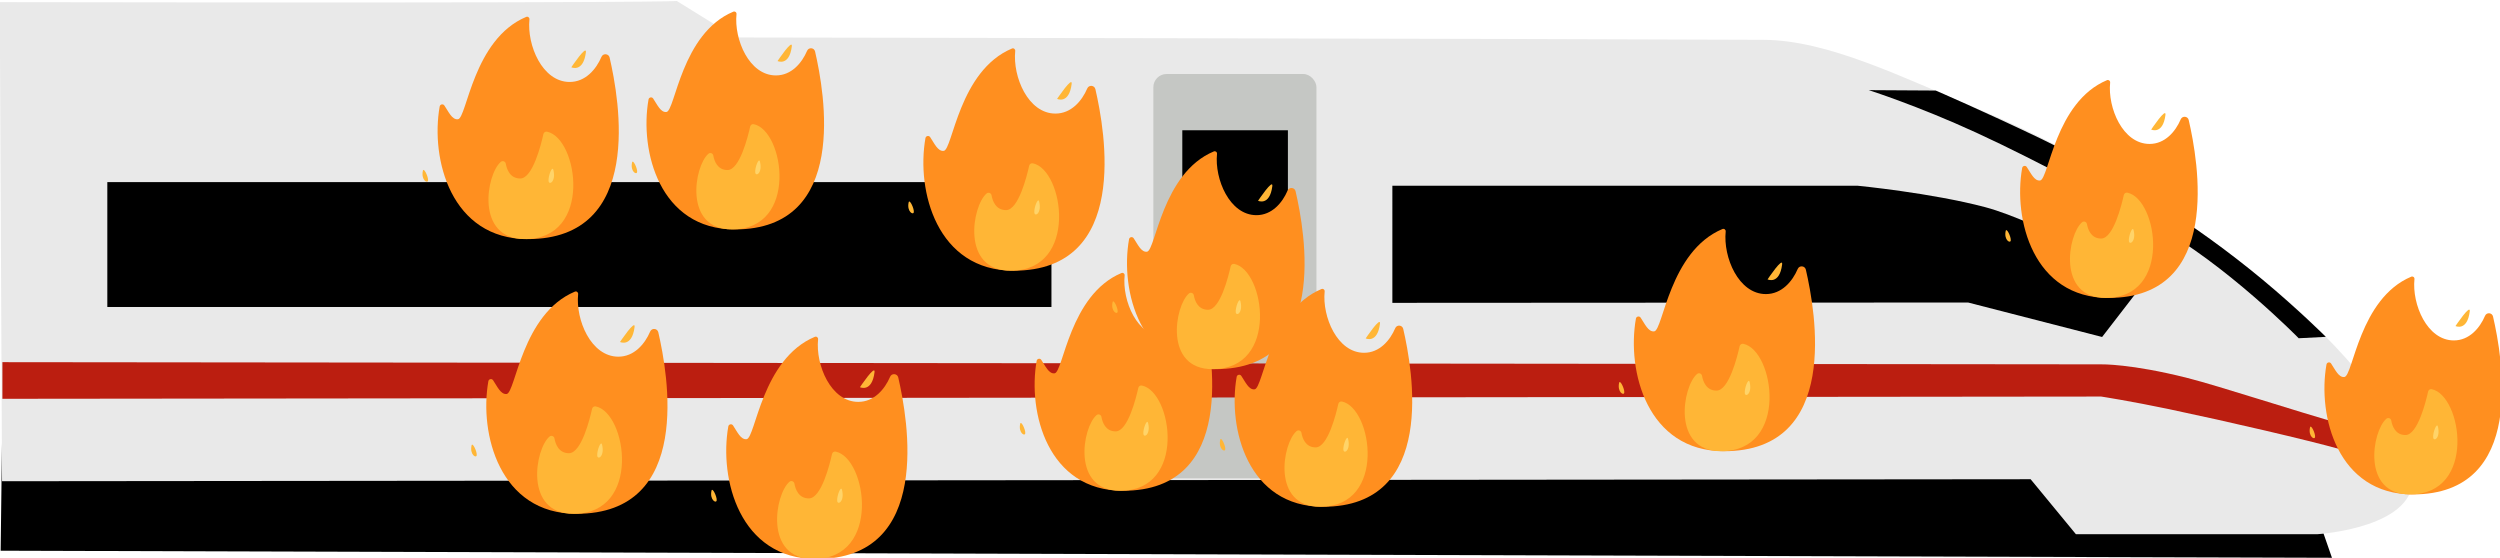 <?xml version="1.0" encoding="UTF-8" standalone="no"?>
<!-- Created with Inkscape (http://www.inkscape.org/) -->

<svg
   xmlns:dc="http://purl.org/dc/elements/1.1/"
   xmlns:cc="http://creativecommons.org/ns#"
   xmlns:rdf="http://www.w3.org/1999/02/22-rdf-syntax-ns#"
   xmlns:svg="http://www.w3.org/2000/svg"
   xmlns="http://www.w3.org/2000/svg"
   xmlns:sodipodi="http://sodipodi.sourceforge.net/DTD/sodipodi-0.dtd"
   xmlns:inkscape="http://www.inkscape.org/namespaces/inkscape"
   width="192.722mm"
   height="43mm"
   viewBox="0 0 192.722 43"
   version="1.1"
   id="svg1276"
   inkscape:version="0.92.4 5da689c313, 2019-01-14"
   sodipodi:docname="ice4_brennend.svg"
   inkscape:export-filename="/home/pajowu/code/svgs/antiflaggschiff/ice4_brennend.svg.png"
   inkscape:export-xdpi="600"
   inkscape:export-ydpi="600">
  <defs
     id="defs1270" />
  <sodipodi:namedview
     id="base"
     pagecolor="#ffffff"
     bordercolor="#666666"
     borderopacity="1.0"
     inkscape:pageopacity="0.0"
     inkscape:pageshadow="2"
     inkscape:zoom="0.35"
     inkscape:cx="295.7893"
     inkscape:cy="757.87446"
     inkscape:document-units="mm"
     inkscape:current-layer="layer1"
     showgrid="false"
     inkscape:window-width="956"
     inkscape:window-height="1033"
     inkscape:window-x="960"
     inkscape:window-y="22"
     inkscape:window-maximized="0" />
  <g
     inkscape:label="Layer 1"
     inkscape:groupmode="layer"
     id="layer1"
     transform="translate(0,-254)">
    <g
       transform="matrix(1.003,0,0,1.003,-3.953,89.036)"
       id="g1170">
      <g
         transform="matrix(0.98,0,0,0.98,25.523,60.465)"
         id="g1988">
        <g
           transform="matrix(0.691,0,0,0.691,4.808,5.961)"
           id="g1640">
          <path
             sodipodi:nodetypes="ccccc"
             inkscape:connector-curvature="0"
             id="rect1601"
             d="M -38.407,179.802 H 215.954 l 9.889,28.464 -264.597,-0.802 z"
             style="opacity:1;fill:#000000;fill-opacity:1;fill-rule:nonzero;stroke:none;stroke-width:1;stroke-linecap:butt;stroke-linejoin:miter;stroke-miterlimit:4;stroke-dasharray:none;stroke-dashoffset:0;stroke-opacity:1;paint-order:stroke fill markers" />
          <g
             transform="translate(0,-2.6333333e-6)"
             id="g1599">
            <g
               id="g1583"
               transform="translate(0,-2.3666666e-6)"
               style="opacity:1">
              <path
                 sodipodi:nodetypes="cccsssccccc"
                 inkscape:connector-curvature="0"
                 id="path1556"
                 d="m -38.856,145.203 c 76.84,0.134 76.84,-0.134 76.84,-0.134 l 6.682,4.143 c 0,0 89.614,0.132 116.663,0.267 7.289,0.036 15.637,4.207 24.455,7.891 23.56,9.842 47.331,29.106 49.178,41.287 0.941,6.211 -10.77,6.933 -10.77,6.933 h -27.411 l -5.139,-6.24 -230.239,0.227 z"
                 style="opacity:1;fill:#e9e9e9;fill-opacity:1;stroke:none;stroke-width:0.265px;stroke-linecap:butt;stroke-linejoin:miter;stroke-opacity:1" />
              <rect
                 rx="1.5"
                 ry="1.5"
                 y="153.359"
                 x="92.075"
                 height="45.892"
                 width="18.511"
                 id="rect1558"
                 style="opacity:1;fill:#c5c7c4;fill-opacity:1;fill-rule:nonzero;stroke:none;stroke-width:0.983;stroke-linecap:butt;stroke-linejoin:miter;stroke-miterlimit:4;stroke-dasharray:none;stroke-dashoffset:0;stroke-opacity:1;paint-order:stroke fill markers" />
              <rect
                 y="159.744"
                 x="95.361"
                 height="20.083"
                 width="11.984"
                 id="rect1560"
                 style="opacity:1;fill:#000000;fill-opacity:1;fill-rule:nonzero;stroke:none;stroke-width:1;stroke-linecap:butt;stroke-linejoin:miter;stroke-miterlimit:4;stroke-dasharray:none;stroke-dashoffset:0;stroke-opacity:1;paint-order:stroke fill markers" />
              <path
                 sodipodi:nodetypes="cszccccc"
                 inkscape:connector-curvature="0"
                 id="rect1562"
                 d="m 119.202,166.038 h 52.786 c 0,0 8.415,0.817 14.515,2.439 6.1,1.622 18.119,8.427 18.119,8.427 l -4.866,6.302 -15.209,-3.912 -65.345,0.038 z"
                 style="opacity:1;fill:#000000;fill-opacity:1;fill-rule:nonzero;stroke:none;stroke-width:1;stroke-linecap:butt;stroke-linejoin:miter;stroke-miterlimit:4;stroke-dasharray:none;stroke-dashoffset:0;stroke-opacity:1;paint-order:stroke fill markers" />
              <rect
                 y="165.628"
                 x="-26.647"
                 height="14.174"
                 width="107.156"
                 id="rect1565"
                 style="opacity:1;fill:#000000;fill-opacity:1;fill-rule:nonzero;stroke:none;stroke-width:1;stroke-linecap:butt;stroke-linejoin:miter;stroke-miterlimit:4;stroke-dasharray:none;stroke-dashoffset:0;stroke-opacity:1;paint-order:stroke fill markers" />
              <path
                 sodipodi:nodetypes="ccssccssccc"
                 inkscape:connector-curvature="0"
                 id="rect1572"
                 d="m -38.554,186.064 238.204,0.248 c 0,0 3.362,-0.081 9.794,1.548 3.664,0.928 12.206,3.749 17.788,5.316 4.219,1.184 6.369,1.224 6.369,1.224 l 1.102,3.039 c 0,0 -2.27,0.112 -7.996,-1.509 -3.464,-0.981 -12.64,-3.123 -19.349,-4.531 -4.381,-0.92 -7.709,-1.432 -7.709,-1.432 l -238.204,0.256 z"
                 style="opacity:1;fill:#bb1e10;fill-opacity:1;fill-rule:nonzero;stroke:none;stroke-width:1.093;stroke-linecap:butt;stroke-linejoin:miter;stroke-miterlimit:4;stroke-dasharray:none;stroke-dashoffset:0;stroke-opacity:1;paint-order:stroke fill markers" />
            </g>
            <path
               style="opacity:1;fill:#000000;fill-opacity:1;fill-rule:nonzero;stroke:none;stroke-width:1;stroke-linecap:butt;stroke-linejoin:miter;stroke-miterlimit:4;stroke-dasharray:none;stroke-dashoffset:0;stroke-opacity:1;paint-order:stroke fill markers"
               d="m 173.269,155.189 7.602,0.047 c 0,0 5.606,2.425 11.883,5.435 5.532,2.654 10.036,5.494 13.488,7.566 3.521,2.113 8.024,5.387 11.713,8.455 4.087,3.398 7.191,6.498 7.191,6.498 l -3.077,0.159 c 0,0 -8.218,-8.39 -16.354,-12.854 -4.267,-2.341 -12.932,-7.121 -20.257,-10.487 -6.642,-3.052 -12.19,-4.819 -12.19,-4.819 z"
               id="rect1588"
               inkscape:connector-curvature="0"
               sodipodi:nodetypes="ccsssccssc" />
          </g>
        </g>
        <g
           id="g1828"
           transform="matrix(0.035,0,0,0.035,56.708,127.103)">
          <g
             id="Layer_2">
            <path
               id="path1805"
               d="M 266.91,500.44 C 98.172,500.44 53.088,324.542 73.467,209.293 c 0.887,-5.016 7.462,-6.461 10.327,-2.249 8.872,13.04 16.767,31.875 29.848,30.24 19.661,-2.458 33.282,-175.946 149.807,-224.761 3.698,-1.549 7.567,1.39 7.161,5.378 -5.762,56.533 28.181,137.468 88.316,137.468 34.472,0 58.058,-27.512 69.844,-55.142 3.58,-8.393 15.843,-7.335 17.896,1.556 21.031,91.082 77.25,398.657 -179.756,398.657 z"
               inkscape:connector-curvature="0"
               style="fill:#ff8f1f" />
          </g>
          <g
             id="Layer_3">
            <path
               id="path1808"
               d="m 207.756,330.827 c 3.968,-3.334 9.992,-1.046 10.893,4.058 2.108,11.943 9.04,32.468 31.778,32.468 27.352,0 45.914,-75.264 50.782,-97.399 0.801,-3.642 4.35,-6.115 8.004,-5.372 68.355,13.898 101.59,235.858 -48.703,235.858 -109.412,0 -84.625,-142.839 -52.754,-169.613 z M 394.537,90.454 c 2.409,-18.842 -31.987,32.693 -31.987,32.693 0,0 26.223,12.386 31.987,-32.693 z M 47.963,371.456 c 0.725,-8.021 -9.594,-29.497 -11.421,-20.994 -4.373,20.344 10.696,29.016 11.421,20.994 z"
               inkscape:connector-curvature="0"
               style="fill:#ffb636" />
          </g>
          <g
             id="Layer_4">
            <path
               id="path1811"
               d="m 323.176,348.596 c -2.563,-10.69 -11.755,14.14 -10.6,24.254 1.155,10.113 16.731,1.322 10.6,-24.254 z"
               inkscape:connector-curvature="0"
               style="fill:#ffd469" />
          </g>
        </g>
        <g
           id="g1828-8"
           transform="matrix(0.035,0,0,0.035,72.395,128.358)">
          <g
             id="Layer_2-1">
            <path
               id="path1805-2"
               d="M 266.91,500.44 C 98.172,500.44 53.088,324.542 73.467,209.293 c 0.887,-5.016 7.462,-6.461 10.327,-2.249 8.872,13.04 16.767,31.875 29.848,30.24 19.661,-2.458 33.282,-175.946 149.807,-224.761 3.698,-1.549 7.567,1.39 7.161,5.378 -5.762,56.533 28.181,137.468 88.316,137.468 34.472,0 58.058,-27.512 69.844,-55.142 3.58,-8.393 15.843,-7.335 17.896,1.556 21.031,91.082 77.25,398.657 -179.756,398.657 z"
               inkscape:connector-curvature="0"
               style="fill:#ff8f1f" />
          </g>
          <g
             id="Layer_3-8">
            <path
               id="path1808-9"
               d="m 207.756,330.827 c 3.968,-3.334 9.992,-1.046 10.893,4.058 2.108,11.943 9.04,32.468 31.778,32.468 27.352,0 45.914,-75.264 50.782,-97.399 0.801,-3.642 4.35,-6.115 8.004,-5.372 68.355,13.898 101.59,235.858 -48.703,235.858 -109.412,0 -84.625,-142.839 -52.754,-169.613 z M 394.537,90.454 c 2.409,-18.842 -31.987,32.693 -31.987,32.693 0,0 26.223,12.386 31.987,-32.693 z M 47.963,371.456 c 0.725,-8.021 -9.594,-29.497 -11.421,-20.994 -4.373,20.344 10.696,29.016 11.421,20.994 z"
               inkscape:connector-curvature="0"
               style="fill:#ffb636" />
          </g>
          <g
             id="Layer_4-3">
            <path
               id="path1811-6"
               d="m 323.176,348.596 c -2.563,-10.69 -11.755,14.14 -10.6,24.254 1.155,10.113 16.731,1.322 10.6,-24.254 z"
               inkscape:connector-curvature="0"
               style="fill:#ffd469" />
          </g>
        </g>
        <g
           id="g1828-80"
           transform="matrix(0.035,0,0,0.035,133.998,111.979)">
          <g
             id="Layer_2-2">
            <path
               id="path1805-1"
               d="M 266.91,500.44 C 98.172,500.44 53.088,324.542 73.467,209.293 c 0.887,-5.016 7.462,-6.461 10.327,-2.249 8.872,13.04 16.767,31.875 29.848,30.24 19.661,-2.458 33.282,-175.946 149.807,-224.761 3.698,-1.549 7.567,1.39 7.161,5.378 -5.762,56.533 28.181,137.468 88.316,137.468 34.472,0 58.058,-27.512 69.844,-55.142 3.58,-8.393 15.843,-7.335 17.896,1.556 21.031,91.082 77.25,398.657 -179.756,398.657 z"
               inkscape:connector-curvature="0"
               style="fill:#ff8f1f" />
          </g>
          <g
             id="Layer_3-0">
            <path
               id="path1808-5"
               d="m 207.756,330.827 c 3.968,-3.334 9.992,-1.046 10.893,4.058 2.108,11.943 9.04,32.468 31.778,32.468 27.352,0 45.914,-75.264 50.782,-97.399 0.801,-3.642 4.35,-6.115 8.004,-5.372 68.355,13.898 101.59,235.858 -48.703,235.858 -109.412,0 -84.625,-142.839 -52.754,-169.613 z M 394.537,90.454 c 2.409,-18.842 -31.987,32.693 -31.987,32.693 0,0 26.223,12.386 31.987,-32.693 z M 47.963,371.456 c 0.725,-8.021 -9.594,-29.497 -11.421,-20.994 -4.373,20.344 10.696,29.016 11.421,20.994 z"
               inkscape:connector-curvature="0"
               style="fill:#ffb636" />
          </g>
          <g
             id="Layer_4-1">
            <path
               id="path1811-1"
               d="m 323.176,348.596 c -2.563,-10.69 -11.755,14.14 -10.6,24.254 1.155,10.113 16.731,1.322 10.6,-24.254 z"
               inkscape:connector-curvature="0"
               style="fill:#ffd469" />
          </g>
        </g>
        <g
           id="g1828-0"
           transform="matrix(0.035,0,0,0.035,157.864,127.389)">
          <g
             id="Layer_2-8">
            <path
               id="path1805-5"
               d="M 266.91,500.44 C 98.172,500.44 53.088,324.542 73.467,209.293 c 0.887,-5.016 7.462,-6.461 10.327,-2.249 8.872,13.04 16.767,31.875 29.848,30.24 19.661,-2.458 33.282,-175.946 149.807,-224.761 3.698,-1.549 7.567,1.39 7.161,5.378 -5.762,56.533 28.181,137.468 88.316,137.468 34.472,0 58.058,-27.512 69.844,-55.142 3.58,-8.393 15.843,-7.335 17.896,1.556 21.031,91.082 77.25,398.657 -179.756,398.657 z"
               inkscape:connector-curvature="0"
               style="fill:#ff8f1f" />
          </g>
          <g
             id="Layer_3-06">
            <path
               id="path1808-4"
               d="m 207.756,330.827 c 3.968,-3.334 9.992,-1.046 10.893,4.058 2.108,11.943 9.04,32.468 31.778,32.468 27.352,0 45.914,-75.264 50.782,-97.399 0.801,-3.642 4.35,-6.115 8.004,-5.372 68.355,13.898 101.59,235.858 -48.703,235.858 -109.412,0 -84.625,-142.839 -52.754,-169.613 z M 394.537,90.454 c 2.409,-18.842 -31.987,32.693 -31.987,32.693 0,0 26.223,12.386 31.987,-32.693 z M 47.963,371.456 c 0.725,-8.021 -9.594,-29.497 -11.421,-20.994 -4.373,20.344 10.696,29.016 11.421,20.994 z"
               inkscape:connector-curvature="0"
               style="fill:#ffb636" />
          </g>
          <g
             id="Layer_4-6">
            <path
               id="path1811-2"
               d="m 323.176,348.596 c -2.563,-10.69 -11.755,14.14 -10.6,24.254 1.155,10.113 16.731,1.322 10.6,-24.254 z"
               inkscape:connector-curvature="0"
               style="fill:#ffd469" />
          </g>
        </g>
        <g
           id="g1828-5"
           transform="matrix(0.035,0,0,0.035,63.953,117.565)">
          <g
             id="Layer_2-86">
            <path
               id="path1805-28"
               d="M 266.91,500.44 C 98.172,500.44 53.088,324.542 73.467,209.293 c 0.887,-5.016 7.462,-6.461 10.327,-2.249 8.872,13.04 16.767,31.875 29.848,30.24 19.661,-2.458 33.282,-175.946 149.807,-224.761 3.698,-1.549 7.567,1.39 7.161,5.378 -5.762,56.533 28.181,137.468 88.316,137.468 34.472,0 58.058,-27.512 69.844,-55.142 3.58,-8.393 15.843,-7.335 17.896,1.556 21.031,91.082 77.25,398.657 -179.756,398.657 z"
               inkscape:connector-curvature="0"
               style="fill:#ff8f1f" />
          </g>
          <g
             id="Layer_3-4">
            <path
               id="path1808-7"
               d="m 207.756,330.827 c 3.968,-3.334 9.992,-1.046 10.893,4.058 2.108,11.943 9.04,32.468 31.778,32.468 27.352,0 45.914,-75.264 50.782,-97.399 0.801,-3.642 4.35,-6.115 8.004,-5.372 68.355,13.898 101.59,235.858 -48.703,235.858 -109.412,0 -84.625,-142.839 -52.754,-169.613 z M 394.537,90.454 c 2.409,-18.842 -31.987,32.693 -31.987,32.693 0,0 26.223,12.386 31.987,-32.693 z M 47.963,371.456 c 0.725,-8.021 -9.594,-29.497 -11.421,-20.994 -4.373,20.344 10.696,29.016 11.421,20.994 z"
               inkscape:connector-curvature="0"
               style="fill:#ffb636" />
          </g>
          <g
             id="Layer_4-2">
            <path
               id="path1811-4"
               d="m 323.176,348.596 c -2.563,-10.69 -11.755,14.14 -10.6,24.254 1.155,10.113 16.731,1.322 10.6,-24.254 z"
               inkscape:connector-curvature="0"
               style="fill:#ffd469" />
          </g>
        </g>
        <g
           id="g1828-06"
           transform="matrix(0.035,0,0,0.035,26.268,106.606)">
          <g
             id="Layer_2-29">
            <path
               id="path1805-9"
               d="M 266.91,500.44 C 98.172,500.44 53.088,324.542 73.467,209.293 c 0.887,-5.016 7.462,-6.461 10.327,-2.249 8.872,13.04 16.767,31.875 29.848,30.24 19.661,-2.458 33.282,-175.946 149.807,-224.761 3.698,-1.549 7.567,1.39 7.161,5.378 -5.762,56.533 28.181,137.468 88.316,137.468 34.472,0 58.058,-27.512 69.844,-55.142 3.58,-8.393 15.843,-7.335 17.896,1.556 21.031,91.082 77.25,398.657 -179.756,398.657 z"
               inkscape:connector-curvature="0"
               style="fill:#ff8f1f" />
          </g>
          <g
             id="Layer_3-08">
            <path
               id="path1808-1"
               d="m 207.756,330.827 c 3.968,-3.334 9.992,-1.046 10.893,4.058 2.108,11.943 9.04,32.468 31.778,32.468 27.352,0 45.914,-75.264 50.782,-97.399 0.801,-3.642 4.35,-6.115 8.004,-5.372 68.355,13.898 101.59,235.858 -48.703,235.858 -109.412,0 -84.625,-142.839 -52.754,-169.613 z M 394.537,90.454 c 2.409,-18.842 -31.987,32.693 -31.987,32.693 0,0 26.223,12.386 31.987,-32.693 z M 47.963,371.456 c 0.725,-8.021 -9.594,-29.497 -11.421,-20.994 -4.373,20.344 10.696,29.016 11.421,20.994 z"
               inkscape:connector-curvature="0"
               style="fill:#ffb636" />
          </g>
          <g
             id="Layer_4-31">
            <path
               id="path1811-10"
               d="m 323.176,348.596 c -2.563,-10.69 -11.755,14.14 -10.6,24.254 1.155,10.113 16.731,1.322 10.6,-24.254 z"
               inkscape:connector-curvature="0"
               style="fill:#ffd469" />
          </g>
        </g>
      </g>
      <g
         transform="matrix(0.035,0,0,0.035,38.904,186.446)"
         id="g1828-3">
        <g
           id="Layer_2-4">
          <path
             style="fill:#ff8f1f"
             inkscape:connector-curvature="0"
             d="M 266.91,500.44 C 98.172,500.44 53.088,324.542 73.467,209.293 c 0.887,-5.016 7.462,-6.461 10.327,-2.249 8.872,13.04 16.767,31.875 29.848,30.24 19.661,-2.458 33.282,-175.946 149.807,-224.761 3.698,-1.549 7.567,1.39 7.161,5.378 -5.762,56.533 28.181,137.468 88.316,137.468 34.472,0 58.058,-27.512 69.844,-55.142 3.58,-8.393 15.843,-7.335 17.896,1.556 21.031,91.082 77.25,398.657 -179.756,398.657 z"
             id="path1805-0" />
        </g>
        <g
           id="Layer_3-3">
          <path
             style="fill:#ffb636"
             inkscape:connector-curvature="0"
             d="m 207.756,330.827 c 3.968,-3.334 9.992,-1.046 10.893,4.058 2.108,11.943 9.04,32.468 31.778,32.468 27.352,0 45.914,-75.264 50.782,-97.399 0.801,-3.642 4.35,-6.115 8.004,-5.372 68.355,13.898 101.59,235.858 -48.703,235.858 -109.412,0 -84.625,-142.839 -52.754,-169.613 z M 394.537,90.454 c 2.409,-18.842 -31.987,32.693 -31.987,32.693 0,0 26.223,12.386 31.987,-32.693 z M 47.963,371.456 c 0.725,-8.021 -9.594,-29.497 -11.421,-20.994 -4.373,20.344 10.696,29.016 11.421,20.994 z"
             id="path1808-91" />
        </g>
        <g
           id="Layer_4-9">
          <path
             style="fill:#ffd469"
             inkscape:connector-curvature="0"
             d="m 323.176,348.596 c -2.563,-10.69 -11.755,14.14 -10.6,24.254 1.155,10.113 16.731,1.322 10.6,-24.254 z"
             id="path1811-69" />
        </g>
      </g>
      <g
         transform="matrix(0.035,0,0,0.035,57.346,189.92)"
         id="g1828-33">
        <g
           id="Layer_2-80">
          <path
             style="fill:#ff8f1f"
             inkscape:connector-curvature="0"
             d="M 266.91,500.44 C 98.172,500.44 53.088,324.542 73.467,209.293 c 0.887,-5.016 7.462,-6.461 10.327,-2.249 8.872,13.04 16.767,31.875 29.848,30.24 19.661,-2.458 33.282,-175.946 149.807,-224.761 3.698,-1.549 7.567,1.39 7.161,5.378 -5.762,56.533 28.181,137.468 88.316,137.468 34.472,0 58.058,-27.512 69.844,-55.142 3.58,-8.393 15.843,-7.335 17.896,1.556 21.031,91.082 77.25,398.657 -179.756,398.657 z"
             id="path1805-56" />
        </g>
        <g
           id="Layer_3-6">
          <path
             style="fill:#ffb636"
             inkscape:connector-curvature="0"
             d="m 207.756,330.827 c 3.968,-3.334 9.992,-1.046 10.893,4.058 2.108,11.943 9.04,32.468 31.778,32.468 27.352,0 45.914,-75.264 50.782,-97.399 0.801,-3.642 4.35,-6.115 8.004,-5.372 68.355,13.898 101.59,235.858 -48.703,235.858 -109.412,0 -84.625,-142.839 -52.754,-169.613 z M 394.537,90.454 c 2.409,-18.842 -31.987,32.693 -31.987,32.693 0,0 26.223,12.386 31.987,-32.693 z M 47.963,371.456 c 0.725,-8.021 -9.594,-29.497 -11.421,-20.994 -4.373,20.344 10.696,29.016 11.421,20.994 z"
             id="path1808-40" />
        </g>
        <g
           id="Layer_4-0">
          <path
             style="fill:#ffd469"
             inkscape:connector-curvature="0"
             d="m 323.176,348.596 c -2.563,-10.69 -11.755,14.14 -10.6,24.254 1.155,10.113 16.731,1.322 10.6,-24.254 z"
             id="path1811-46" />
        </g>
      </g>
      <g
         transform="matrix(0.035,0,0,0.035,72.498,167.762)"
         id="g1828-01">
        <g
           id="Layer_2-7">
          <path
             style="fill:#ff8f1f"
             inkscape:connector-curvature="0"
             d="M 266.91,500.44 C 98.172,500.44 53.088,324.542 73.467,209.293 c 0.887,-5.016 7.462,-6.461 10.327,-2.249 8.872,13.04 16.767,31.875 29.848,30.24 19.661,-2.458 33.282,-175.946 149.807,-224.761 3.698,-1.549 7.567,1.39 7.161,5.378 -5.762,56.533 28.181,137.468 88.316,137.468 34.472,0 58.058,-27.512 69.844,-55.142 3.58,-8.393 15.843,-7.335 17.896,1.556 21.031,91.082 77.25,398.657 -179.756,398.657 z"
             id="path1805-8" />
        </g>
        <g
           id="Layer_3-9">
          <path
             style="fill:#ffb636"
             inkscape:connector-curvature="0"
             d="m 207.756,330.827 c 3.968,-3.334 9.992,-1.046 10.893,4.058 2.108,11.943 9.04,32.468 31.778,32.468 27.352,0 45.914,-75.264 50.782,-97.399 0.801,-3.642 4.35,-6.115 8.004,-5.372 68.355,13.898 101.59,235.858 -48.703,235.858 -109.412,0 -84.625,-142.839 -52.754,-169.613 z M 394.537,90.454 c 2.409,-18.842 -31.987,32.693 -31.987,32.693 0,0 26.223,12.386 31.987,-32.693 z M 47.963,371.456 c 0.725,-8.021 -9.594,-29.497 -11.421,-20.994 -4.373,20.344 10.696,29.016 11.421,20.994 z"
             id="path1808-15" />
        </g>
        <g
           id="Layer_4-4">
          <path
             style="fill:#ffd469"
             inkscape:connector-curvature="0"
             d="m 323.176,348.596 c -2.563,-10.69 -11.755,14.14 -10.6,24.254 1.155,10.113 16.731,1.322 10.6,-24.254 z"
             id="path1811-9" />
        </g>
      </g>
      <g
         transform="matrix(0.035,0,0,0.035,35.162,165.332)"
         id="g1828-2">
        <g
           id="Layer_2-5">
          <path
             style="fill:#ff8f1f"
             inkscape:connector-curvature="0"
             d="M 266.91,500.44 C 98.172,500.44 53.088,324.542 73.467,209.293 c 0.887,-5.016 7.462,-6.461 10.327,-2.249 8.872,13.04 16.767,31.875 29.848,30.24 19.661,-2.458 33.282,-175.946 149.807,-224.761 3.698,-1.549 7.567,1.39 7.161,5.378 -5.762,56.533 28.181,137.468 88.316,137.468 34.472,0 58.058,-27.512 69.844,-55.142 3.58,-8.393 15.843,-7.335 17.896,1.556 21.031,91.082 77.25,398.657 -179.756,398.657 z"
             id="path1805-7" />
        </g>
        <g
           id="Layer_3-49">
          <path
             style="fill:#ffb636"
             inkscape:connector-curvature="0"
             d="m 207.756,330.827 c 3.968,-3.334 9.992,-1.046 10.893,4.058 2.108,11.943 9.04,32.468 31.778,32.468 27.352,0 45.914,-75.264 50.782,-97.399 0.801,-3.642 4.35,-6.115 8.004,-5.372 68.355,13.898 101.59,235.858 -48.703,235.858 -109.412,0 -84.625,-142.839 -52.754,-169.613 z M 394.537,90.454 c 2.409,-18.842 -31.987,32.693 -31.987,32.693 0,0 26.223,12.386 31.987,-32.693 z M 47.963,371.456 c 0.725,-8.021 -9.594,-29.497 -11.421,-20.994 -4.373,20.344 10.696,29.016 11.421,20.994 z"
             id="path1808-94" />
        </g>
        <g
           id="Layer_4-5">
          <path
             style="fill:#ffd469"
             inkscape:connector-curvature="0"
             d="m 323.176,348.596 c -2.563,-10.69 -11.755,14.14 -10.6,24.254 1.155,10.113 16.731,1.322 10.6,-24.254 z"
             id="path1811-93" />
        </g>
      </g>
      <g
         transform="matrix(0.035,0,0,0.035,127.103,181.635)"
         id="g1828-57">
        <g
           id="Layer_2-0">
          <path
             style="fill:#ff8f1f"
             inkscape:connector-curvature="0"
             d="M 266.91,500.44 C 98.172,500.44 53.088,324.542 73.467,209.293 c 0.887,-5.016 7.462,-6.461 10.327,-2.249 8.872,13.04 16.767,31.875 29.848,30.24 19.661,-2.458 33.282,-175.946 149.807,-224.761 3.698,-1.549 7.567,1.39 7.161,5.378 -5.762,56.533 28.181,137.468 88.316,137.468 34.472,0 58.058,-27.512 69.844,-55.142 3.58,-8.393 15.843,-7.335 17.896,1.556 21.031,91.082 77.25,398.657 -179.756,398.657 z"
             id="path1805-81" />
        </g>
        <g
           id="Layer_3-99">
          <path
             style="fill:#ffb636"
             inkscape:connector-curvature="0"
             d="m 207.756,330.827 c 3.968,-3.334 9.992,-1.046 10.893,4.058 2.108,11.943 9.04,32.468 31.778,32.468 27.352,0 45.914,-75.264 50.782,-97.399 0.801,-3.642 4.35,-6.115 8.004,-5.372 68.355,13.898 101.59,235.858 -48.703,235.858 -109.412,0 -84.625,-142.839 -52.754,-169.613 z M 394.537,90.454 c 2.409,-18.842 -31.987,32.693 -31.987,32.693 0,0 26.223,12.386 31.987,-32.693 z M 47.963,371.456 c 0.725,-8.021 -9.594,-29.497 -11.421,-20.994 -4.373,20.344 10.696,29.016 11.421,20.994 z"
             id="path1808-78" />
        </g>
        <g
           id="Layer_4-25">
          <path
             style="fill:#ffd469"
             inkscape:connector-curvature="0"
             d="m 323.176,348.596 c -2.563,-10.69 -11.755,14.14 -10.6,24.254 1.155,10.113 16.731,1.322 10.6,-24.254 z"
             id="path1811-3" />
        </g>
      </g>
    </g>
  </g>
</svg>
